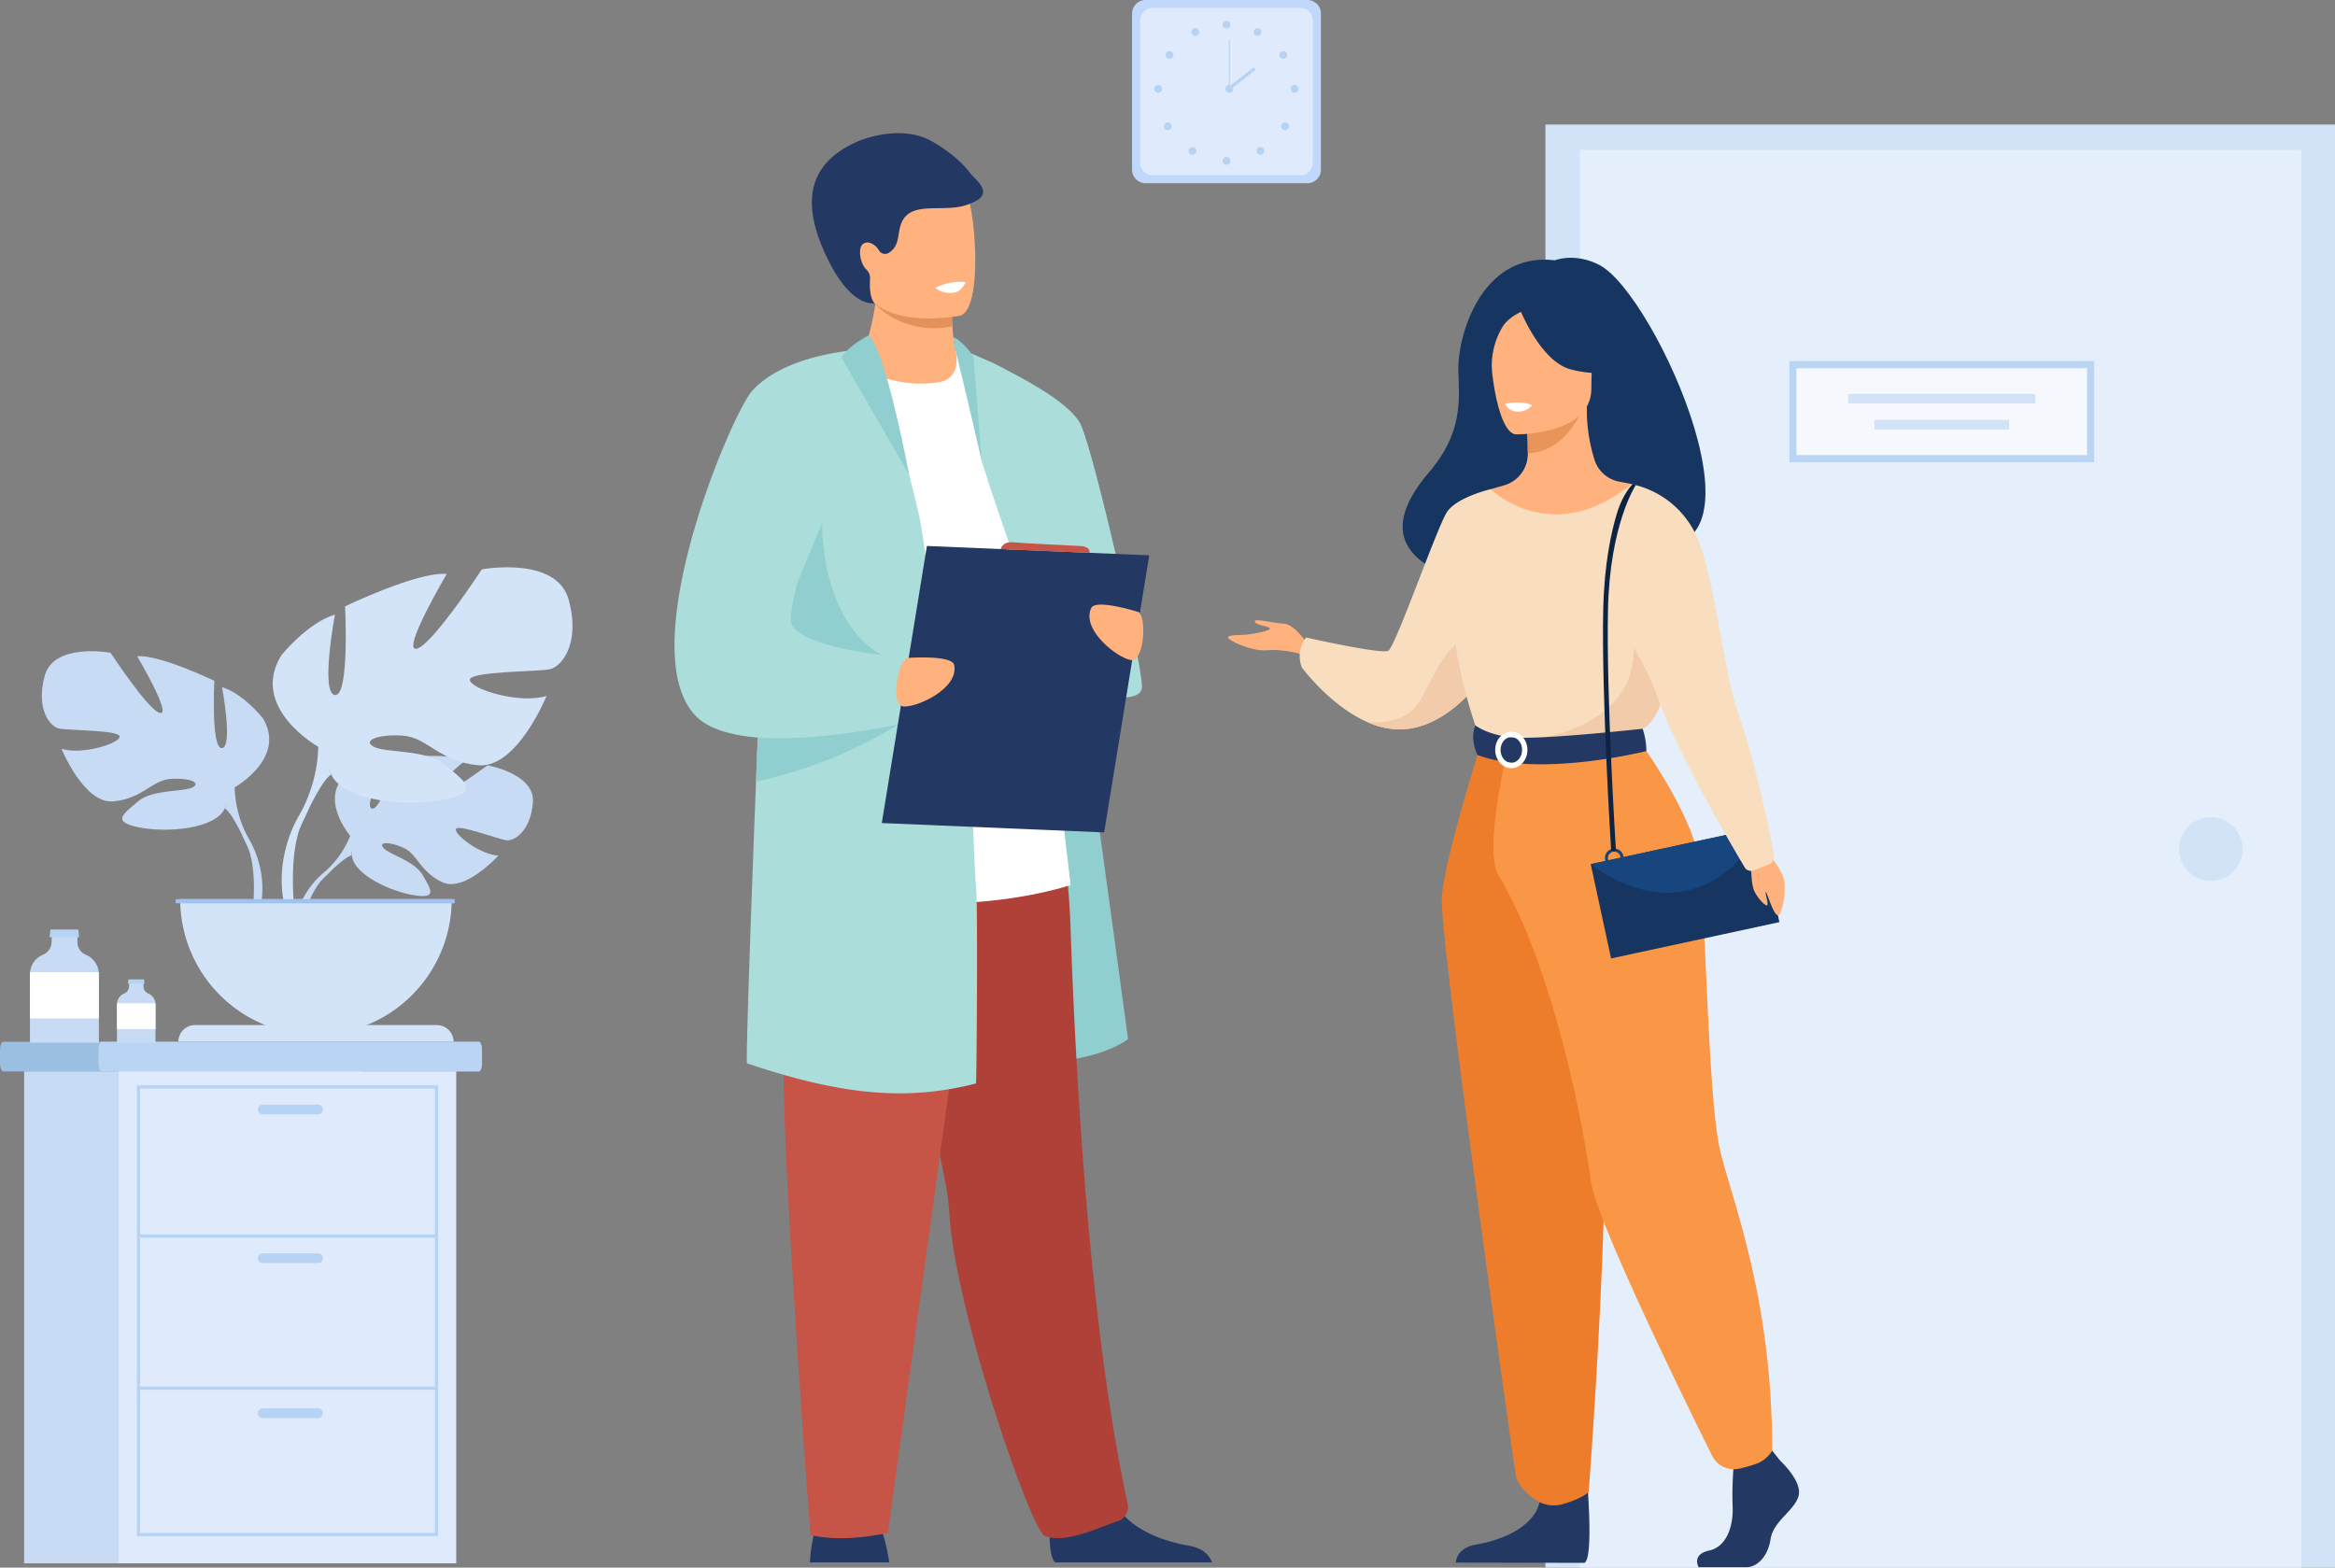 <svg xmlns="http://www.w3.org/2000/svg" width="731.933" height="491.456" viewBox="0 0 731.933 491.456">
  <rect x="0" y="0" width="731.933" height="491.456" fill="#808080" stroke="none"/>
  <g id="Group_5138" data-name="Group 5138" transform="translate(-924.066 -484.487)">
    <path id="Path_2" data-name="Path 2" d="M1388.365,256.385H1337.63a4.247,4.247,0,0,1-4.235-4.235V203.183a4.247,4.247,0,0,1,4.235-4.235h50.735a4.247,4.247,0,0,1,4.235,4.235v48.968a4.247,4.247,0,0,1-4.235,4.235" transform="translate(-54.473 285.539)" fill="#c0d8fb"/>
    <path id="Path_3" data-name="Path 3" d="M1391.32,258.9h-46.34a3.879,3.879,0,0,1-3.868-3.868V210.3a3.879,3.879,0,0,1,3.868-3.868h46.34a3.879,3.879,0,0,1,3.868,3.868v44.725a3.879,3.879,0,0,1-3.868,3.868" transform="translate(-59.627 280.54)" fill="#dfebfd"/>
    <path id="Path_4" data-name="Path 4" d="M1418.786,219.747a1.226,1.226,0,1,1,1.226,1.226,1.226,1.226,0,0,1-1.226-1.226" transform="translate(-111.488 272.472)" fill="#b7d3f3"/>
    <path id="Path_5" data-name="Path 5" d="M1448.254,226.159a1.226,1.226,0,1,1,.477,1.668,1.227,1.227,0,0,1-.477-1.668" transform="translate(-131.061 267.793)" fill="#b7d3f3"/>
    <path id="Path_6" data-name="Path 6" d="M1472.95,247.3a1.226,1.226,0,1,1-.366,1.7,1.226,1.226,0,0,1,.366-1.7" transform="translate(-147.277 253.385)" fill="#b7d3f3"/>
    <path id="Path_7" data-name="Path 7" d="M1484.252,279.069a1.226,1.226,0,1,1-1.226,1.226,1.226,1.226,0,0,1,1.226-1.226" transform="translate(-154.381 232.044)" fill="#b7d3f3"/>
    <path id="Path_8" data-name="Path 8" d="M1476.057,314.755a1.227,1.227,0,1,1-1.735,0,1.227,1.227,0,0,1,1.735,0" transform="translate(-148.328 208.455)" fill="#b7d3f3"/>
    <path id="Path_9" data-name="Path 9" d="M1452.882,337.991a1.226,1.226,0,1,1-1.735,0,1.227,1.227,0,0,1,1.735,0" transform="translate(-132.855 192.94)" fill="#b7d3f3"/>
    <path id="Path_10" data-name="Path 10" d="M1418.786,348.225a1.226,1.226,0,1,1,1.226,1.226,1.226,1.226,0,0,1-1.226-1.226" transform="translate(-111.488 186.687)" fill="#b7d3f3"/>
    <path id="Path_11" data-name="Path 11" d="M1391.651,226.159a1.226,1.226,0,1,0-.476,1.668,1.227,1.227,0,0,0,.476-1.668" transform="translate(-91.836 267.793)" fill="#b7d3f3"/>
    <path id="Path_12" data-name="Path 12" d="M1366.957,247.3a1.226,1.226,0,1,0,.366,1.7,1.227,1.227,0,0,0-.366-1.7" transform="translate(-75.619 253.385)" fill="#b7d3f3"/>
    <path id="Path_13" data-name="Path 13" d="M1355.656,279.069a1.226,1.226,0,1,0,1.226,1.226,1.226,1.226,0,0,0-1.226-1.226" transform="translate(-68.518 232.044)" fill="#b7d3f3"/>
    <path id="Path_14" data-name="Path 14" d="M1363.85,314.755a1.226,1.226,0,1,0,1.734,0,1.227,1.227,0,0,0-1.734,0" transform="translate(-74.568 208.455)" fill="#b7d3f3"/>
    <path id="Path_15" data-name="Path 15" d="M1387.025,337.991a1.226,1.226,0,1,0,1.735,0,1.227,1.227,0,0,0-1.735,0" transform="translate(-90.041 192.94)" fill="#b7d3f3"/>
    <path id="Path_16" data-name="Path 16" d="M1421.481,280.3a1.226,1.226,0,1,1,1.227,1.227,1.226,1.226,0,0,1-1.227-1.227" transform="translate(-113.287 232.044)" fill="#b7d3f3"/>
    <rect id="Rectangle_1" data-name="Rectangle 1" width="0.335" height="15.321" transform="translate(1309.253 497.018)" fill="#b7d3f3"/>
    <rect id="Rectangle_2" data-name="Rectangle 2" width="10.326" height="1.005" transform="matrix(0.787, -0.618, 0.618, 0.787, 1308.956, 511.923)" fill="#b7d3f3"/>
    <path id="Path_17" data-name="Path 17" d="M586.234,937.132s-10.36-12.087-.639-19.764c0,0,7.1-4.3,12.891-3.95,0,0-8.2,13.757-5.55,15.126s8.037-15.989,8.037-15.989,16.159-1.567,21.358.932c0,0-13.814,11.3-10.9,11.978s17.83-10.423,17.83-10.423,15.04,2.559,14.238,11.734-5.984,12.008-8.262,11.764-15.6-5.33-15.891-3.464,7.73,7.966,13.346,8.251c0,0-10.6,11.694-17.65,8.319s-7.649-8.725-12.041-10.731-8.143-2-6.329.044,9.764,4.035,12.276,8.479,4.766,7.441-2.525,6.343-19.142-6.432-19.663-12.541Z" transform="translate(447.609 -190.609)" fill="#c8dbf4"/>
    <path id="Path_18" data-name="Path 18" d="M627.48,956.928s-40.849-1.574-49.87,10.108a29.544,29.544,0,0,1-8.134,11.416l-.957,2.608s7.079-7.464,9.612-7.915c0,0-3.961-14.474,49.35-16.217" transform="translate(456.232 -220.513)" fill="#c8dbf4"/>
    <path id="Path_19" data-name="Path 19" d="M552.558,1019.777a25.651,25.651,0,0,0-9.377,18.07l1.591.142s2.8-11.98,7.862-16.665-.076-1.548-.076-1.548" transform="translate(473.148 -261.838)" fill="#c8dbf4"/>
    <path id="Path_20" data-name="Path 20" d="M365.408,855.994s16.481-9.229,8.789-21.754c0,0-6.153-7.691-12.745-9.669,0,0,3.516,18.678,0,19.118s-2.417-21.1-2.417-21.1-17.359-8.35-24.171-7.691c0,0,10.767,18.238,7.252,17.8s-15.6-18.9-15.6-18.9-17.8-3.3-20.656,7.252,1.758,15.821,4.4,16.481,19.557.439,19.117,2.637-11.866,5.713-18.238,3.735c0,0,7.032,17.36,16.261,16.481s12.086-6.592,17.8-7.032,9.888,1.1,7.032,2.637-12.525.5-17.14,4.427-8.35,6.34.22,8.1,23.952.66,27.028-5.933Z" transform="translate(632.211 -124.671)" fill="#c8dbf4"/>
    <path id="Path_21" data-name="Path 21" d="M332.136,846.524s46.145,14.942,51.419,31.643a35.054,35.054,0,0,0,4.395,16.041v3.3s-4.834-11.207-7.471-12.745c0,0,10.328-14.5-48.343-38.235" transform="translate(614.063 -146.844)" fill="#c8dbf4"/>
    <path id="Path_22" data-name="Path 22" d="M495.667,985.9s7.116,10.807,3.06,23.961l-1.831-.491s1.777-14.489-1.946-21.776.717-1.693.717-1.693" transform="translate(506.348 -238.533)" fill="#c8dbf4"/>
    <path id="Path_23" data-name="Path 23" d="M537.076,790.407s-21.724-12.166-11.586-28.676c0,0,8.111-10.138,16.8-12.745,0,0-4.634,24.621,0,25.2s3.186-27.808,3.186-27.808,22.883-11.007,31.862-10.138c0,0-14.193,24.042-9.559,23.462s20.566-24.911,20.566-24.911,23.462-4.345,27.228,9.558-2.317,20.856-5.793,21.725-25.78.579-25.2,3.476,15.642,7.531,24.042,4.924c0,0-9.269,22.883-21.435,21.725s-15.931-8.69-23.462-9.269-13.035,1.448-9.269,3.476,16.51.664,22.594,5.836,11.007,8.358-.29,10.675-31.573.869-35.628-7.821Z" transform="translate(486.762 -71.812)" fill="#d4e4f8"/>
    <path id="Path_24" data-name="Path 24" d="M621.913,777.923s-60.829,19.7-67.781,41.711a46.2,46.2,0,0,1-5.793,21.145v4.345s6.373-14.773,9.849-16.8c0,0-13.614-19.118,63.725-50.4" transform="translate(469.707 -101.04)" fill="#d4e4f8"/>
    <path id="Path_25" data-name="Path 25" d="M536.926,961.642s-9.381,14.245-4.033,31.585l2.413-.648s-2.342-19.1,2.565-28.7-.946-2.232-.946-2.232" transform="translate(481.119 -221.902)" fill="#d4e4f8"/>
    <path id="Path_26" data-name="Path 26" d="M478.066,1089.779a42.554,42.554,0,0,0,42.555-42.554H435.511a42.554,42.554,0,0,0,42.555,42.554" transform="translate(545.039 -280.851)" fill="#d4e4f8"/>
    <path id="Path_27" data-name="Path 27" d="M520.027,1171.251H433.742a5.25,5.25,0,0,1,5.25-5.25h75.785a5.25,5.25,0,0,1,5.25,5.25" transform="translate(546.221 -360.157)" fill="#d4e4f8"/>
    <rect id="Rectangle_3" data-name="Rectangle 3" width="87.476" height="1.305" transform="translate(979.153 766.373)" fill="#9fc1f4"/>
    <path id="Path_28" data-name="Path 28" d="M416.615,1184.4v4.084c0,1.431-.463,2.6-1.028,2.6H266.559c-.565,0-1.028-1.167-1.028-2.6V1184.4c0-1.427.463-2.6,1.028-2.6H415.588c.565,0,1.028,1.17,1.028,2.6" transform="translate(658.535 -370.707)" fill="#9abfe2"/>
    <path id="Path_29" data-name="Path 29" d="M478.672,1184.4v4.084c0,1.431-.425,2.6-.943,2.6H359.416c-.518,0-.943-1.167-.943-2.6V1184.4c0-1.427.425-2.6.943-2.6H477.729c.518,0,.943,1.17.943,2.6" transform="translate(596.479 -370.707)" fill="#bad4f4"/>
    <rect id="Rectangle_4" data-name="Rectangle 4" width="105.801" height="154.21" transform="translate(931.631 820.373)" fill="#c8dbf4"/>
    <rect id="Rectangle_5" data-name="Rectangle 5" width="105.802" height="154.21" transform="translate(961.28 820.373)" fill="#dfebfd"/>
    <path id="Path_30" data-name="Path 30" d="M489.062,1364.175H394.631v-141.34h94.431Zm-93.411-1.02h92.392v-139.3H395.65Z" transform="translate(572.336 -398.105)" fill="#b7d3f3"/>
    <rect id="Rectangle_6" data-name="Rectangle 6" width="93.411" height="1.02" transform="translate(967.478 871.486)" fill="#b7d3f3"/>
    <rect id="Rectangle_7" data-name="Rectangle 7" width="93.411" height="1.02" transform="translate(967.478 919.154)" fill="#b7d3f3"/>
    <path id="Path_31" data-name="Path 31" d="M527.618,1244.119H510.284a1.529,1.529,0,0,1,0-3.059h17.334a1.529,1.529,0,0,1,0,3.059" transform="translate(496.137 -410.274)" fill="#b7d3f3"/>
    <path id="Path_32" data-name="Path 32" d="M527.618,1384.394H510.284a1.529,1.529,0,0,1,0-3.059h17.334a1.529,1.529,0,0,1,0,3.059" transform="translate(496.137 -503.935)" fill="#b7d3f3"/>
    <path id="Path_33" data-name="Path 33" d="M527.618,1530.621H510.284a1.529,1.529,0,0,1,0-3.059h17.334a1.529,1.529,0,0,1,0,3.059" transform="translate(496.137 -601.57)" fill="#b7d3f3"/>
    <path id="Path_34" data-name="Path 34" d="M315.4,1092.045v21.426H293.8v-21.494a5.59,5.59,0,0,1,.032-.616,6.589,6.589,0,0,1,3.988-5.452,4.362,4.362,0,0,0,2.733-3.766l.159-3.1h7.93l.05,3.086a4.214,4.214,0,0,0,2.646,3.779,6.657,6.657,0,0,1,4.029,5.447c.023.227.036.453.036.685" transform="translate(639.66 -302.099)" fill="#c8dbf4"/>
    <path id="Path_35" data-name="Path 35" d="M321.577,1078.284h-9.253l.246-2.417h8.762Z" transform="translate(627.293 -299.976)" fill="#b7d3f3"/>
    <path id="Path_36" data-name="Path 36" d="M315.4,1116.786V1130.6H293.8v-13.886a5.592,5.592,0,0,1,.032-.616h21.535c.023.227.036.454.036.685" transform="translate(639.66 -326.84)" fill="#fff"/>
    <path id="Path_37" data-name="Path 37" d="M387.938,1131.964v11.985H375.854v-12.023a3.1,3.1,0,0,1,.018-.344,3.686,3.686,0,0,1,2.231-3.05,2.441,2.441,0,0,0,1.529-2.107l.089-1.731h4.436l.028,1.726a2.356,2.356,0,0,0,1.48,2.114,3.724,3.724,0,0,1,2.254,3.048,3.806,3.806,0,0,1,.02.382" transform="translate(584.875 -332.577)" fill="#c8dbf4"/>
    <path id="Path_38" data-name="Path 38" d="M391.391,1124.267h-5.176l.137-1.352h4.9Z" transform="translate(577.955 -331.39)" fill="#b7d3f3"/>
    <path id="Path_39" data-name="Path 39" d="M387.938,1145.8v7.729H375.854v-7.767a3.1,3.1,0,0,1,.018-.344h12.046a3.808,3.808,0,0,1,.02.382" transform="translate(584.875 -346.417)" fill="#fff"/>
    <rect id="Rectangle_8" data-name="Rectangle 8" width="247.498" height="452.424" transform="translate(1408.501 523.519)" fill="#d3e3f7"/>
    <rect id="Rectangle_9" data-name="Rectangle 9" width="226.071" height="444.477" transform="translate(1419.365 531.466)" fill="#e5effb"/>
    <path id="Path_40" data-name="Path 40" d="M2320.948,979.874a9.994,9.994,0,1,1,9.994,9.993,9.994,9.994,0,0,1-9.994-9.993" transform="translate(-713.857 -229.208)" fill="#d3e3f7"/>
    <rect id="Rectangle_10" data-name="Rectangle 10" width="93.32" height="29.459" transform="translate(1486.071 598.823)" fill="#f5f9fd"/>
    <rect id="Rectangle_11" data-name="Rectangle 11" width="58.683" height="3.031" transform="translate(1503.391 607.956)" fill="#d3e3f7"/>
    <rect id="Rectangle_12" data-name="Rectangle 12" width="42.255" height="3.031" transform="translate(1511.604 616.119)" fill="#d3e3f7"/>
    <path id="Path_41" data-name="Path 41" d="M2048.957,571.346H1953.4v-31.7h95.56Zm-93.32-2.239h91.081v-27.22h-91.081Z" transform="translate(-468.445 58.056)" fill="#bad4f4"/>
    <path id="Path_42" data-name="Path 42" d="M1650.37,444.406c-7.747-4.019-13.954-1.493-13.954-1.493-23.7-2.784-30.619,24.86-30.3,34.372s1.407,19.728-9.179,32.084c-30.577,35.693,33.461,37.268,33.461,37.268.542-28.518,34.727-18.112,33.228-15.223,43.823,10.517,4.358-77.868-13.26-87.008" transform="translate(-224.918 123.169)" fill="#163560"/>
    <path id="Path_43" data-name="Path 43" d="M1448.81,791.608s-4.169-6.346-7.528-6.47-9.581-1.866-9.083-.622,4.355,1.369,4.728,2.115-5.723,1.866-7.466,1.991-5.848,0-5.724.871,7.4,4.479,12.535,3.982,11.48,1.493,11.48,1.493Z" transform="translate(-114.793 -105.144)" fill="#ffb27d"/>
    <path id="Path_44" data-name="Path 44" d="M1554.391,711.116a62.46,62.46,0,0,1-6.376,9.642c-4.953,6.2-12.59,13.371-22.18,14.785a23.806,23.806,0,0,1-13.177-2.139.053.053,0,0,0-.015,0c-11.646-5.17-20.4-17.059-20.4-17.059a9.574,9.574,0,0,1,1.306-9.4s23.517,5.289,25.757,4.169,15.3-38.758,18.414-43.487,13.714-7.185,13.714-7.185Z" transform="translate(-160.09 -22.599)" fill="#f9ddbf"/>
    <path id="Path_45" data-name="Path 45" d="M1590.378,816.906c-4.953,6.2-12.591,13.371-22.18,14.786a23.8,23.8,0,0,1-13.177-2.139c.455.06,12.087,1.5,16.723-6.8,4.729-8.462,9.843-21.9,16.869-17.421,3.031,1.933,2.9,6.738,1.765,11.572" transform="translate(-202.451 -118.747)" fill="#f2ccaa"/>
    <path id="Path_46" data-name="Path 46" d="M1892.4,1570.607s7.176,6.549,5.776,11.2-7.876,7.755-8.751,13.442-4.376,8.789-7.526,8.789h-15.02s-2.319-4,3.282-5.208,7.712-7.889,7.362-14.093a109.372,109.372,0,0,1,.525-14.476l11.9-2.757Z" transform="translate(-410.357 -628.24)" fill="#233862"/>
    <path id="Path_47" data-name="Path 47" d="M1679.706,1585.206s2.582,27.742-.569,29.293l-40.317-.082s0-4.653,6.476-5.687,17.852-4.825,19.777-13.27,14.633-10.254,14.633-10.254" transform="translate(-258.404 -640.059)" fill="#233862"/>
    <path id="Path_48" data-name="Path 48" d="M1712.009,716.581c-8.3-18.606-13.373-23.947-12.4-29.722.721-4.3-2.2-80.139-2.2-80.139-.984-.3-2.957-.578-4.037-.818a10.123,10.123,0,0,1-7.392-6.429,51.591,51.591,0,0,1-2.509-17.112l-1.063.209-17.87,3.538s.407,5.624.418,10.921c0,.044,0,.088,0,.132a10.278,10.278,0,0,1-7.417,9.938c-2.257.651-4.221,1.209-4.221,1.209s-6.562,18.734-7.815,37.979,11.932,27.606-.1,66.064c-12.283,39.279,71.188,14.51,66.6,4.229" transform="translate(-261.975 29.537)" fill="#ffb27d"/>
    <path id="Path_49" data-name="Path 49" d="M1705.466,586.529s.407,5.624.419,10.922c10-.282,15.286-9.4,17.451-14.46Z" transform="translate(-302.902 29.116)" fill="#e8945b"/>
    <path id="Path_50" data-name="Path 50" d="M1679.584,528.52s23.659.39,23.675-14.347,3.081-24.612-12.024-25.485-18.046,4.748-19.248,9.666,1.443,29.685,7.6,30.166" transform="translate(-280.361 92.141)" fill="#ffb27d"/>
    <path id="Path_51" data-name="Path 51" d="M1698.052,481.765s6.478,17.29,16.419,19.846,14.254-.107,14.254-.107a28.15,28.15,0,0,1-9.208-16.631s-16.578-11.336-21.465-3.107" transform="translate(-297.953 98.704)" fill="#163560"/>
    <path id="Path_52" data-name="Path 52" d="M1678.814,486.343s-4.8,1.8-6.781,5.3a23.821,23.821,0,0,0-3.2,13.53s-4.88-11.752.6-18.4c5.816-7.049,9.375-.429,9.375-.429" transform="translate(-277.109 95.529)" fill="#163560"/>
    <path id="Path_53" data-name="Path 53" d="M1693.74,579.562a5.945,5.945,0,0,1-4.9,1.993,4.349,4.349,0,0,1-3.645-2.407s4.833-1.162,8.544.414" transform="translate(-289.369 31.956)" fill="#fff"/>
    <path id="Path_54" data-name="Path 54" d="M1703.322,689.207s-.09,11.221-.691,21.385c-.4,6.738-1.019,13.013-1.986,15.245-2.426,5.6-5.162,6.51-5.162,6.51l-21.169,5.189-7.443,1.821-23.472-7.01s-10.691-29.84-6.4-46.637a129.114,129.114,0,0,1,10.851-28.463s19.153,18.754,44.092-1.59Z" transform="translate(-256.512 -19.402)" fill="#f9ddbf"/>
    <path id="Path_55" data-name="Path 55" d="M1761.174,807.279c-.4,6.737-1.019,13.012-1.986,15.244-2.426,5.6-5.162,6.51-5.162,6.51l-21.169,5.189-9.194-2.7s30.691-4.651,27.29-31.057Z" transform="translate(-315.055 -116.09)" fill="#f2ccaa"/>
    <path id="Path_56" data-name="Path 56" d="M1637.9,900.072s-11.624,36.181-12.37,48.5,22.22,174.992,23.144,180.667c.871,5.35,7.514,8.761,7.514,8.761a10.054,10.054,0,0,0,7.417.571c6.051-1.709,7.963-3.754,7.963-3.754s9.048-116.018,3.449-157.462a656.362,656.362,0,0,1-5.665-77.283Z" transform="translate(-249.516 -182.598)" fill="#ed7d2b"/>
    <path id="Path_57" data-name="Path 57" d="M1719.727,896.826s17.731,23.79,19.384,39.872,2.593,72.572,6.115,88.249,16.461,45.849,16.461,94.748a9.756,9.756,0,0,1-5.5,4.3,45.149,45.149,0,0,1-4.835,1.337,7.6,7.6,0,0,1-8.5-4.036c-8.748-17.612-36.612-74.417-38.041-86.208-1.011-8.344-9.809-63.572-29-95.979-4.608-7.78,2.827-38.72,2.827-38.72Z" transform="translate(-282.098 -180.432)" fill="#f99746"/>
    <path id="Path_58" data-name="Path 58" d="M1655.877,883.264s4.667,3.691,13.936,3.878c11.073.223,38.51-2.823,38.51-2.823a22.693,22.693,0,0,1,1.17,7s-33.511,8.453-52.926,1.234c0,0-2.5-4.712-.69-9.292" transform="translate(-269.354 -171.375)" fill="#233862"/>
    <path id="Path_59" data-name="Path 59" d="M1680.995,900.668c-2.786,0-5.053-2.565-5.053-5.718s2.266-5.719,5.053-5.719,5.052,2.565,5.052,5.719-2.266,5.718-5.052,5.718m0-9.762c-1.863,0-3.378,1.814-3.378,4.044s1.516,4.044,3.378,4.044,3.378-1.814,3.378-4.044-1.516-4.044-3.378-4.044" transform="translate(-283.189 -175.359)" fill="#fff"/>
    <rect id="Rectangle_13" data-name="Rectangle 13" width="53.946" height="30.235" transform="matrix(0.978, -0.211, 0.211, 0.978, 1422.699, 755.387)" fill="#163560"/>
    <path id="Path_60" data-name="Path 60" d="M1766.061,991.315s14.742,12.35,31.127,8.054,21.607-19.424,21.607-19.424Z" transform="translate(-343.361 -235.93)" fill="#17467f"/>
    <path id="Path_61" data-name="Path 61" d="M1782.374,1005.381a2.929,2.929,0,1,1,2.929-2.929,2.933,2.933,0,0,1-2.929,2.929m0-4.885a1.956,1.956,0,1,0,1.956,1.956,1.958,1.958,0,0,0-1.956-1.956" transform="translate(-352.299 -249.001)" fill="#17467f"/>
    <path id="Path_62" data-name="Path 62" d="M1917.437,1011.784s.021,4.284.834,6.35,3.25,4.821,4.062,4.821-.745-4.3-.338-4.218,2.366,7.164,3.788,7.336,2.712-7.939,1.967-11.124-3.961-7.006-3.961-7.006Z" transform="translate(-444.436 -254.622)" fill="#ffb27d"/>
    <path id="Path_63" data-name="Path 63" d="M1782.016,655.663a28.812,28.812,0,0,1,20.132,15.654c5.444,10.725,9.179,44.462,13.019,55.085,3.675,10.165,8.749,29.817,11.577,45.563a2.607,2.607,0,0,1-1.607,2.883l-4.813,1.909a2.273,2.273,0,0,1-2.792-.949c-4.277-7.181-21.139-35.938-26.995-52.576a86.946,86.946,0,0,0-19.652-31.53Z" transform="translate(-346.582 -19.407)" fill="#f9ddbf"/>
    <path id="Path_64" data-name="Path 64" d="M1780.2,770.585c-.031-.483-3.075-48.591-2.493-75.64.306-14.2,2.5-24.208,4.286-30.1,1.949-6.43,4.861-9.062,4.939-9.187l.993.294c-.073.119-8.15,12.269-8.726,39.026-.581,26.986,2.459,75.031,2.49,75.513Z" transform="translate(-351.09 -19.402)" fill="#0c2442"/>
    <path id="Path_65" data-name="Path 65" d="M1029.516,1642.335h24.865a60.106,60.106,0,0,0-1.984-8.925,25.288,25.288,0,0,0-1.408-3.582c-2.418-4.827-17.778-1.757-17.778-1.757s-1.427,1.223-2.54,5.891a49.459,49.459,0,0,0-1.155,8.373" transform="translate(148.426 -668.037)" fill="#233862"/>
    <path id="Path_66" data-name="Path 66" d="M1161.285,529.985s19.813,3.479,24.293,15.174,29.786,200.6,29.786,200.6-12.531,9.929-39.431,6.365-14.648-222.142-14.648-222.142" transform="translate(62.303 64.507)" fill="#91cecf"/>
    <path id="Path_67" data-name="Path 67" d="M1255.605,1614.152c.068,3.383.494,6.584,1.721,7.847h49.182c-.625-1.779-2.4-4.456-7.445-5.275-5.737-.928-14.681-3.691-19.9-9.211a14.813,14.813,0,0,1-3.854-6.978c-2.314-10.3-19.132,3.156-19.132,3.156a83.314,83.314,0,0,0-.571,10.461" transform="translate(-2.523 -647.702)" fill="#233862"/>
    <path id="Path_68" data-name="Path 68" d="M1161.4,1168.485c-5.5,1.752-16,7.106-22.674,4.587-4.312-1.625-28.418-71.356-29.982-101.856a78.07,78.07,0,0,0-1.234-9.085c-1.428-7.87-3.926-18.687-6.8-30.623-7.714-31.981-18.149-71.99-17.922-84.777.35-19.848,59.149-4.16,59.149-4.16s4.044,16.281,4.851,39.852c1.6,46.789,5.986,125.823,17.926,180.71a4.713,4.713,0,0,1-3.312,5.353" transform="translate(112.859 -207.043)" fill="#af4138"/>
    <path id="Path_69" data-name="Path 69" d="M1064.028,952.722l-31.084,225.285s-13.651,3.292-24.267.659c0,0-9.1-119.817-8.342-148.784s-6.531-77.51,1.663-82.863,62.029,5.7,62.029,5.7" transform="translate(169.424 -212.967)" fill="#c65447"/>
    <path id="Path_70" data-name="Path 70" d="M998.07,534.125s32.666-21.122,56.1-10.32c3.733,1.721,7.993,6.525,11.042,9.884,8.469,9.332,25.018,157.577,25.018,157.577s-46.977,15.91-92.155-5.4Z" transform="translate(169.424 70.688)" fill="#fff"/>
    <path id="Path_71" data-name="Path 71" d="M1172.472,528.373s33.069,13.553,37.549,23.966,19.036,74.361,19.036,81.859-25.347,1.677-29.427-10.418c-3.388-10.043-14.818-40.9-20.844-60.409Z" transform="translate(52.977 65.584)" fill="#abddda"/>
    <path id="Path_72" data-name="Path 72" d="M1100.389,500.085a37.2,37.2,0,0,1-25.588-5.211,73.634,73.634,0,0,0,5.454-19.261c.03-.228.052-.448.075-.661a19.66,19.66,0,0,0,.09-4.412h18.664s5.1,2.333,5.1,3.945q0,1.294.022,2.475c.038,2.147.123,4.02.235,5.63a51.118,51.118,0,0,0,.956,7.7s2.28,8.361-5.009,9.791" transform="translate(118.189 104.199)" fill="#ffb27d"/>
    <path id="Path_73" data-name="Path 73" d="M1114.606,489.5c-14.14,2.733-22.348-4.995-24.189-6.977-.261-.284-.4-.452-.4-.452.149-.075.306-.142.47-.209,5.263-2.131,17.208-.437,23.879,2.008.037,2.146.123,4.02.235,5.629" transform="translate(108.027 97.286)" fill="#e2915a"/>
    <path id="Path_74" data-name="Path 74" d="M1070.165,392.49c2.527,13.6,20.074,13.153,27.657,12.3,2.134-.238,3.477-.51,3.477-.51,2.406-.643,3.749-4.433,4.373-9.4,1.238-9.825-.326-24.247-1.985-27.936-2.5-5.551-7.2-11.554-24.874-7.222s-11.889,15.344-8.647,32.767" transform="translate(123.66 179.18)" fill="#ffb27d"/>
    <path id="Path_75" data-name="Path 75" d="M1080.818,336.885c-2.415-3.344-7.536-7.429-12.187-9.946-9.992-5.406-22.78.17-22.833.193-14.434,6.346-18.2,17.389-10.551,34.591,8.092,18.19,15.8,16.143,15.8,16.143s-1.635-1.018-1.487-6.687c.008-.322.021-.591.036-.823a3.813,3.813,0,0,0-1.2-3.1c-1.793-1.6-2.667-6.439-1.165-7.787,1.811-1.625,4.356.349,5.169,1.868a2.217,2.217,0,0,0,3.167.7c4.492-2.84,1.574-8.52,5.867-12s13-.557,19.443-3.327c8.429-3.141,1.769-7.308-.051-9.828" transform="translate(147.188 201.655)" fill="#233862"/>
    <path id="Path_76" data-name="Path 76" d="M1041.852,758.674q-4.267,1.1-8.459,1.8c-2.475.422-4.938.735-7.406.944-13.979,1.217-28.022-.75-44.435-5.457q-5.543-1.59-11.478-3.595c-.422-.142,1.079-43.543,2.811-88.311.175-4.621.358-9.261.537-13.867q.118-2.928.231-5.831c1.572-39.594,3.128-75.35,3.457-77.276.75-4.356,1.452-8.07,2.218-11.288,2.236-9.38,5.013-14.524,11.068-18.948.59-.448,5.431-2.889,9.7-5.013,3.539-1.758,6.682-3.292,6.682-3.292h0c1.407.69,3.1,3.916,4.868,8.443,3.251,8.346,6.76,21.128,9.2,30.672a.265.265,0,0,1,.011.049v0c1.571,6.163,2.7,10.963,3.02,12.341.545,2.326,1.265,6.828,2.113,12.93,1.15,8.306,2.523,19.579,3.975,32.371q.224,1.971.448,3.99.258,2.3.519,4.655c.056.5.112,1.008.164,1.512.56,5.065,1.124,10.3,1.684,15.61.467,4.394,7.13,7.57,7.589,12.038.265,2.624.819,26.834,1.532,34.561.511,5.517.147,58.367-.054,60.962" transform="translate(188.164 65.476)" fill="#abddda"/>
    <path id="Path_77" data-name="Path 77" d="M1003.96,692.551c-.021.09-1.133,40.038,28.916,44.891s10.084,6.135,10.084,6.135-56.538-2.4-57.471-3.9,18.47-47.13,18.47-47.13" transform="translate(177.846 -44.037)" fill="#91cecf"/>
    <path id="Path_78" data-name="Path 78" d="M1010.938,862.991s-.564.4-1.646,1.1a.521.521,0,0,0-.056.034,141.114,141.114,0,0,1-38,16.253q-3.119.845-6.443,1.59c.175-4.621.358-9.261.537-13.867a58.123,58.123,0,0,1-7.447-1.03c.078-.608.161-1.217.239-1.825,2.52-1.034,5.024-2.031,7.44-2.975,1.967-.769,3.871-1.5,5.674-2.18,8.137-3.091,14.17-5.185,14.17-5.185l24.088,7.63Z" transform="translate(196.254 -152.438)" fill="#91cecf"/>
    <path id="Path_79" data-name="Path 79" d="M979.865,644.409s-3.094.773-8.022,1.766a.132.132,0,0,0-.052.011c-9.086,1.825-24.36,4.386-38,4.248-2.012-.022-3.99-.1-5.905-.25a58.067,58.067,0,0,1-7.447-1.03c-4.987-1.053-9.164-2.834-11.9-5.618-20.3-20.672,11.075-94.865,17.671-102.085,7.7-8.429,21.755-11.385,29.515-12.4.325-.041.634-.082.937-.119,2.729-.325,4.479-.392,4.576-.4h0s-.608,1.956-1.627,5.274c-.4,1.284-.855,2.773-1.359,4.435-4.767,15.611-13.964,46.29-18.018,63.592-1.486,6.331-2.281,10.87-1.919,12.225,1.583,5.909,17.981,8.948,28.369,10.291,4.334.56,7.622.825,8.358.881a1.028,1.028,0,0,1,.153.011l.6,2.464,1.437,5.909,1.415,5.8Z" transform="translate(233.703 65.476)" fill="#abddda"/>
    <path id="Path_80" data-name="Path 80" d="M1167.015,803.817l-69.7-2.937,14.141-86.865,69.7,2.937Z" transform="translate(103.158 -58.369)" fill="#233862"/>
    <path id="Path_81" data-name="Path 81" d="M1114.889,819.3s13.568-.946,14.249,2.216c1.586,7.372-11.665,13.426-15.958,13.012s-1.414-15.721,1.709-15.229" transform="translate(94.014 -128.578)" fill="#ffb27d"/>
    <path id="Path_82" data-name="Path 82" d="M1308.124,771.523s-12.981-4.059-14.375-1.14c-3.249,6.806,8.243,15.76,12.515,16.35s5.012-14.967,1.86-15.211" transform="translate(-27.619 -95.3)" fill="#ffb27d"/>
    <path id="Path_83" data-name="Path 83" d="M1067.7,515.41s-5.708,2.721-8.57,6.826c0,0,21.337,37.046,21.242,36.7s-7.213-38.78-12.672-43.525" transform="translate(128.652 74.24)" fill="#91cecf"/>
    <path id="Path_84" data-name="Path 84" d="M1164.893,516.981c1.88.709,5.484,4.4,6.3,6.443l2.537,32.341s-5.416-23.735-8.173-34.463a18.157,18.157,0,0,1-.66-4.321" transform="translate(58.035 73.19)" fill="#91cecf"/>
    <path id="Path_85" data-name="Path 85" d="M1209.4,712.62s.551-2.41,3.724-2.13,21,1.157,21,1.157,3.438-.057,3.119,2.146Z" transform="translate(28.318 -55.999)" fill="#c65447"/>
    <path id="Path_86" data-name="Path 86" d="M1147.872,466.688a7.441,7.441,0,0,0,6.047,1.456c2.214-.387,3.453-3.266,3.453-3.266a16.716,16.716,0,0,0-9.5,1.81" transform="translate(69.4 108.05)" fill="#fff"/>
  </g>
</svg>
